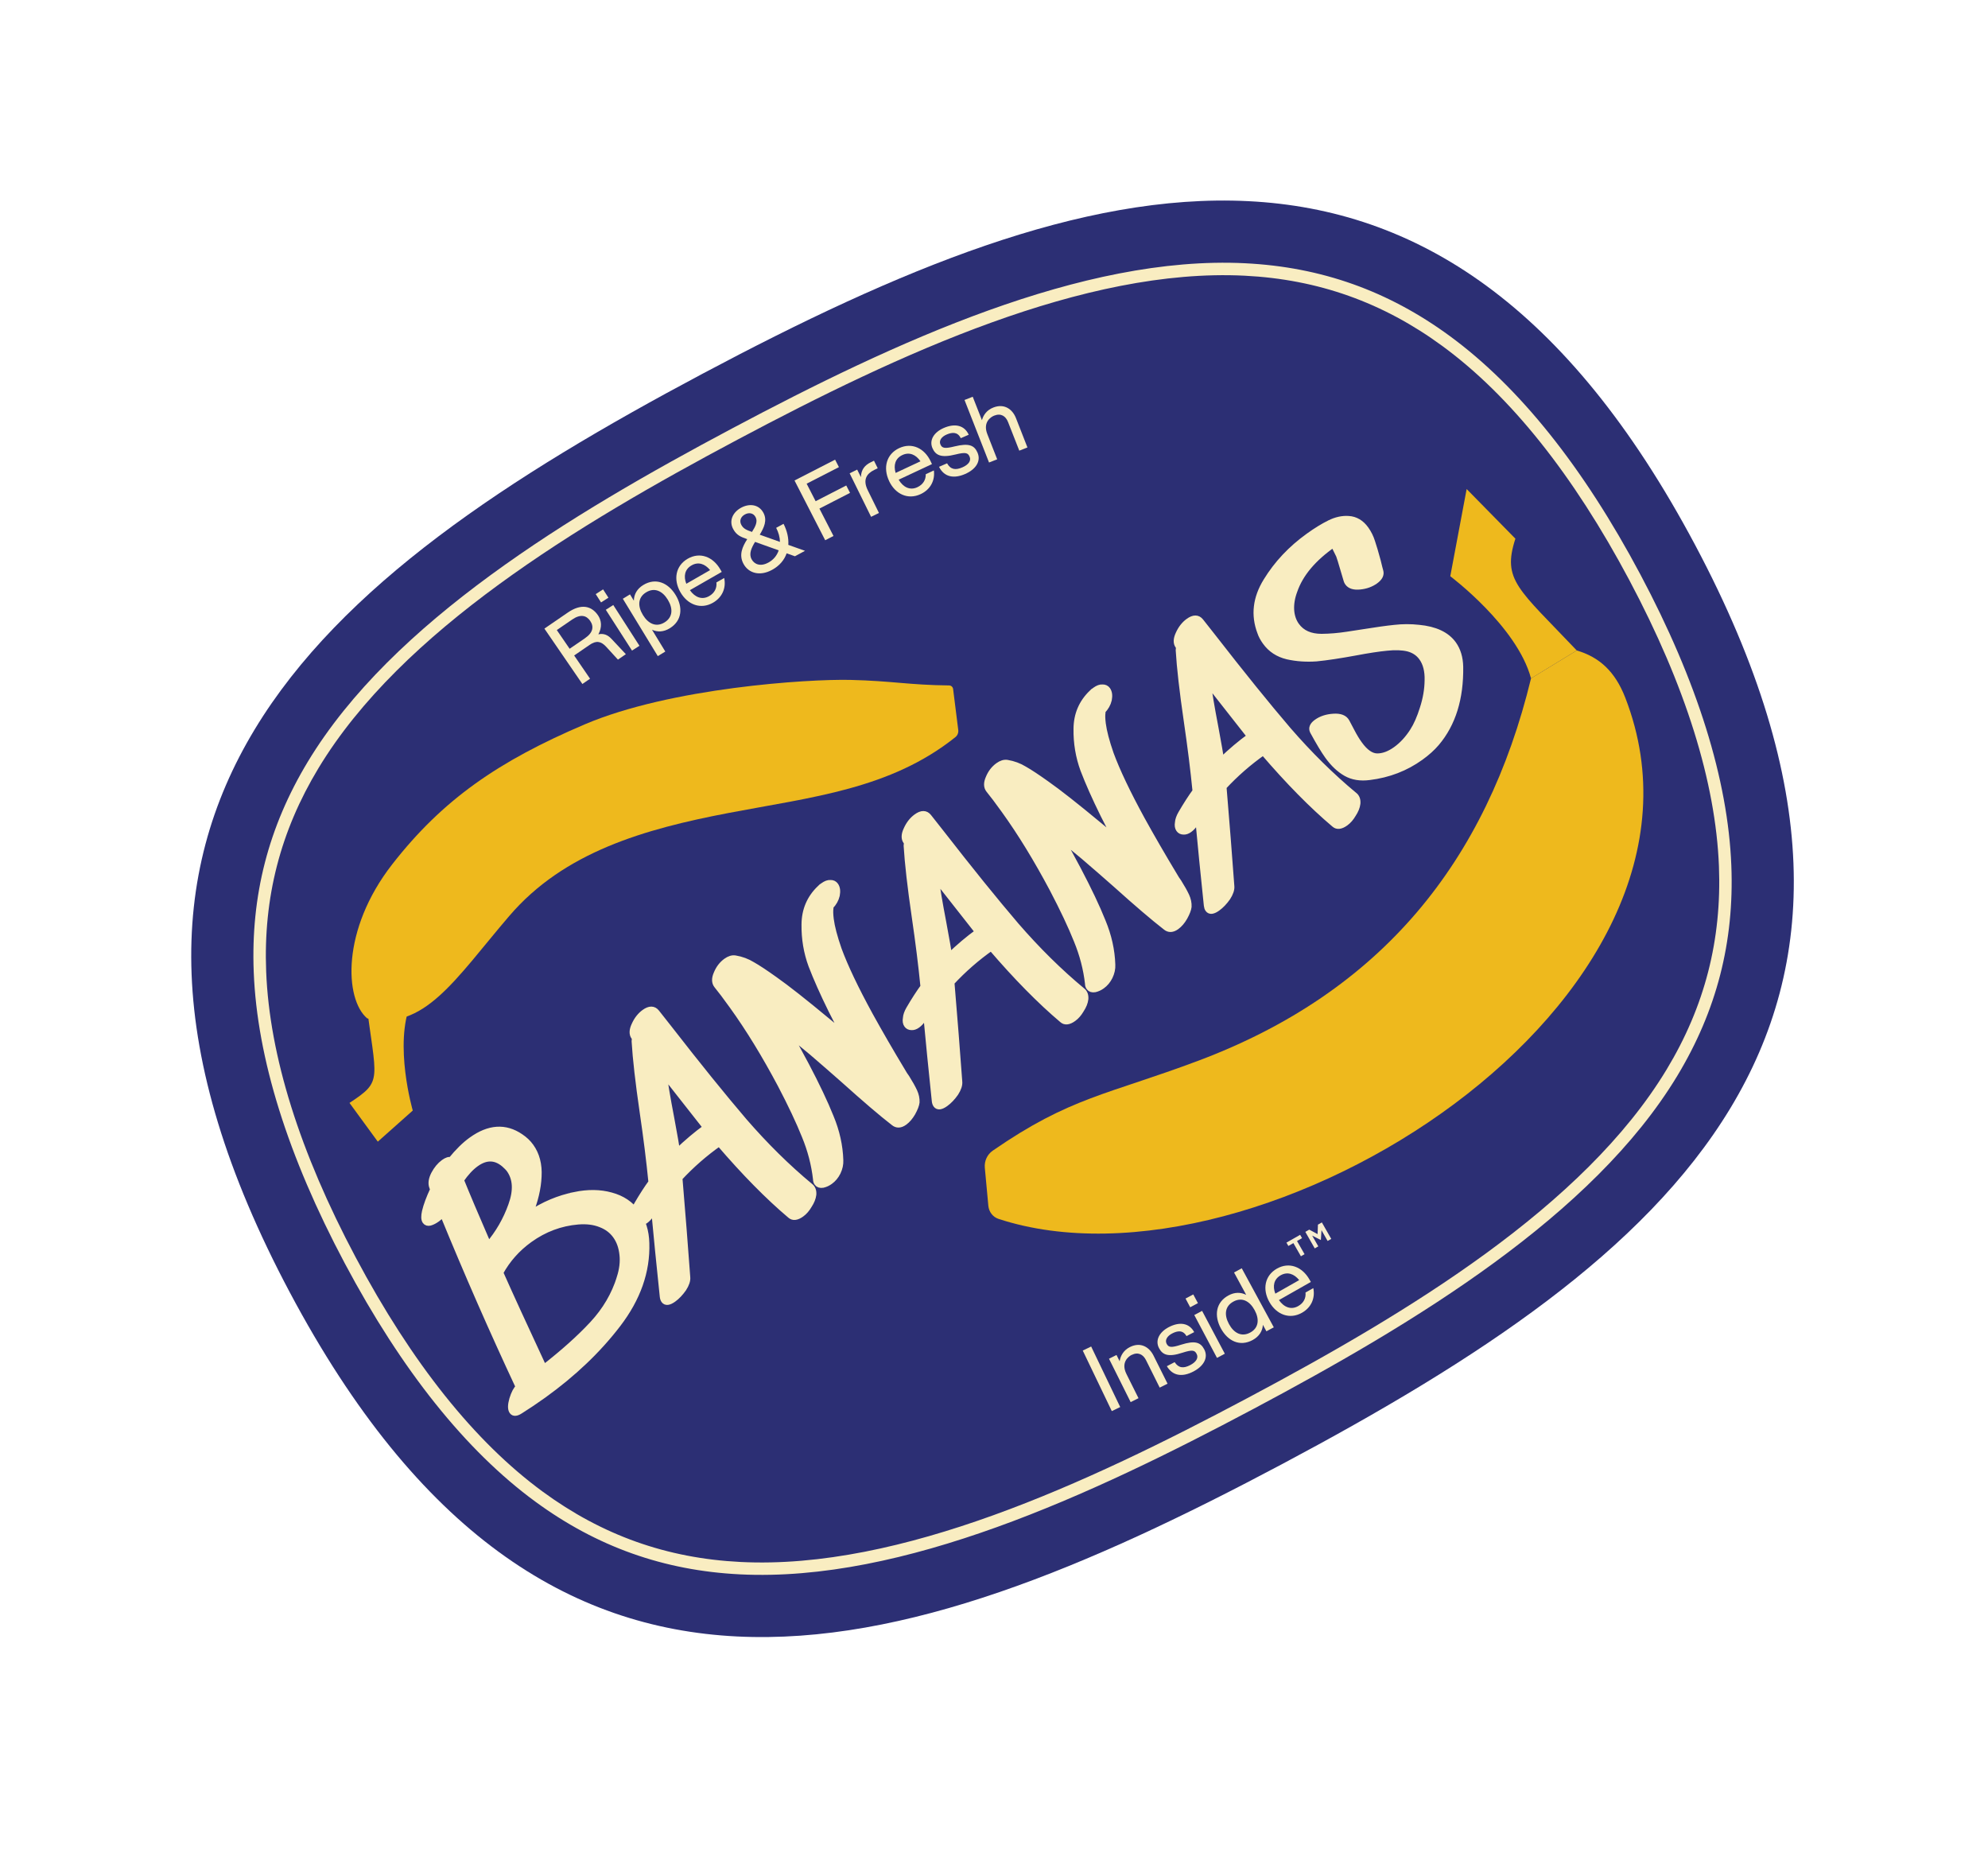 <svg width="157" height="146" viewBox="0 0 157 146" fill="none" xmlns="http://www.w3.org/2000/svg">
<g clip-path="url(#clip0_2246_2365)" filter="url(#filter0_d_2246_2365)">
<path d="M133.878 43.049C154.126 81.132 131.923 99.308 101.273 115.605C70.624 131.901 43.139 140.145 22.89 102.062C2.641 63.98 24.844 45.803 55.494 29.506C86.144 13.21 113.629 4.966 133.878 43.049Z" fill="#2C2F74"/>
<path d="M58.261 34.709C70.961 27.956 85.65 21.139 98.293 21.771C104.1 22.062 109.212 23.879 113.916 27.328C119.278 31.259 124.244 37.48 128.677 45.817C133.109 54.154 135.488 61.749 135.751 68.394C135.98 74.222 134.628 79.476 131.621 84.453C125.076 95.288 111.21 103.653 98.51 110.406C85.809 117.159 71.121 123.977 58.478 123.344C52.668 123.055 47.558 121.237 42.855 117.787C37.492 113.857 32.527 107.635 28.094 99.298C23.661 90.961 21.283 83.367 21.02 76.722C20.79 70.893 22.141 65.643 25.149 60.662C31.695 49.827 45.56 41.462 58.261 34.709ZM57.8 33.842C44.982 40.657 30.976 49.114 24.308 60.153C21.198 65.302 19.801 70.733 20.038 76.757C20.304 83.55 22.722 91.288 27.226 99.757C31.729 108.226 36.791 114.558 42.274 118.577C47.136 122.142 52.421 124.023 58.428 124.322C71.308 124.967 86.148 118.086 98.968 111.269C111.788 104.453 125.792 95.997 132.46 84.958C135.57 79.809 136.967 74.379 136.73 68.354C136.464 61.561 134.046 53.823 129.542 45.354C125.039 36.885 119.977 30.553 114.494 26.534C109.632 22.969 104.347 21.088 98.341 20.789C85.46 20.144 70.62 27.026 57.8 33.842Z" fill="#F9EDC1"/>
<path d="M85.509 106.65L86.173 106.33L88.467 111.111L87.803 111.43L85.509 106.65Z" fill="#F9EDC1"/>
<path d="M89.368 106.993C89.111 107.122 88.505 107.588 88.959 108.499L89.912 110.411L89.292 110.721L87.582 107.295L88.175 106.999L88.422 107.494C88.492 107.056 88.729 106.624 89.237 106.371C90.088 105.946 90.764 106.382 91.095 107.04L92.206 109.266L91.586 109.576L90.506 107.409C90.279 106.954 89.883 106.739 89.369 106.996L89.368 106.993Z" fill="#F9EDC1"/>
<path d="M92.151 107.884L92.766 107.565C93.08 108.041 93.468 108.07 93.992 107.8C94.469 107.552 94.665 107.225 94.505 106.919C94.355 106.631 94.194 106.559 93.382 106.82C92.256 107.191 91.81 106.992 91.528 106.45C91.216 105.848 91.547 105.194 92.305 104.799C93.187 104.341 93.927 104.487 94.31 105.193L93.702 105.508C93.424 105.022 93.003 105.073 92.566 105.302C92.187 105.498 91.977 105.816 92.134 106.116C92.288 106.41 92.508 106.437 93.276 106.187C94.373 105.84 94.811 105.994 95.104 106.555C95.447 107.216 95.05 107.886 94.246 108.305C93.409 108.739 92.629 108.689 92.151 107.884Z" fill="#F9EDC1"/>
<path d="M94.317 103.844L94.934 103.515L96.728 106.899L96.11 107.228L94.317 103.844ZM93.627 102.542L94.238 102.217L94.605 102.906L93.994 103.231L93.627 102.542Z" fill="#F9EDC1"/>
<path d="M100.013 105.129L99.736 104.618C99.704 105.113 99.439 105.54 98.928 105.818C97.925 106.362 96.967 105.91 96.418 104.9C95.87 103.89 96.013 102.841 97.017 102.296C97.515 102.025 97.991 102.037 98.416 102.25L97.457 100.483L98.066 100.153L100.596 104.814L100.013 105.129ZM98.736 105.227C99.416 104.858 99.469 104.168 99.082 103.456C98.695 102.744 98.087 102.411 97.408 102.781C96.722 103.154 96.669 103.844 97.056 104.555C97.442 105.267 98.05 105.6 98.736 105.227Z" fill="#F9EDC1"/>
<path d="M100.25 102.819C99.682 101.819 99.875 100.729 100.842 100.179C101.804 99.634 102.836 100.022 103.413 101.039L103.523 101.231L101.001 102.664C101.401 103.233 101.96 103.458 102.524 103.138C102.948 102.899 103.148 102.507 103.101 102.067L103.716 101.718C103.878 102.499 103.565 103.244 102.821 103.665C101.853 104.213 100.817 103.818 100.251 102.821L100.25 102.819ZM102.602 101.087C102.199 100.586 101.672 100.405 101.139 100.705C100.601 101.011 100.488 101.557 100.717 102.156L102.599 101.088L102.602 101.087Z" fill="#F9EDC1"/>
<path d="M120.911 53.569C117.402 68.051 109.083 78.333 94.659 83.753C87.456 86.459 84.527 86.626 78.4 90.865C77.963 91.167 77.727 91.685 77.775 92.215L78.053 95.215C78.097 95.692 78.405 96.104 78.861 96.254C99.572 103.023 137.606 79.002 128.358 55.104C127.549 53.012 126.297 51.887 124.522 51.366L120.909 53.571L120.911 53.569Z" fill="#EEB91D"/>
<path d="M115.827 38.618L114.534 45.504C114.534 45.504 119.813 49.457 120.91 53.57L124.523 51.365C119.897 46.487 118.613 45.813 119.677 42.538L115.827 38.618Z" fill="#EEB91D"/>
<path d="M40.224 72.327C44.542 67.281 50.872 65.469 57.56 64.194C64.132 62.941 70.32 62.311 75.45 58.21C75.62 58.075 75.704 57.858 75.677 57.644L75.27 54.405C75.249 54.246 75.115 54.129 74.955 54.127C71.805 54.095 70.432 53.768 67.165 53.69C63.803 53.611 52.964 54.311 46.187 57.197C39.411 60.083 34.982 63.107 30.969 68.261C26.954 73.413 27.206 78.901 29 80.419C33.5 81.452 35.902 77.372 40.222 72.328L40.224 72.327Z" fill="#EEB91D"/>
<path d="M29.838 90.151L32.598 87.696C32.598 87.696 31.076 82.463 32.456 79.202L28.884 78.86C29.706 85.399 30.276 85.327 27.601 87.094L29.836 90.152L29.838 90.151Z" fill="#EEB91D"/>
<path d="M48.953 100.892C49.158 100.249 49.23 99.641 49.166 99.077C49.106 98.489 48.929 97.988 48.63 97.571C48.341 97.169 47.946 96.87 47.442 96.676C46.932 96.469 46.332 96.393 45.645 96.45C44.259 96.567 42.986 97.044 41.827 97.877C40.843 98.583 40.068 99.457 39.497 100.497C40.236 102.165 41.379 104.658 42.925 107.979L42.953 108.017C44.519 106.795 45.803 105.642 46.805 104.562C47.818 103.47 48.534 102.249 48.956 100.893L48.953 100.892ZM39.96 92.049C39.221 91.338 38.428 91.286 37.584 91.894C37.181 92.183 36.781 92.613 36.389 93.183C36.856 94.338 37.581 96.052 38.568 98.325C39.366 97.389 39.971 96.342 40.382 95.186C40.806 94.021 40.756 93.074 40.23 92.342C40.185 92.279 40.094 92.18 39.962 92.047L39.96 92.049ZM45.386 94.372C46.432 94.155 47.387 94.167 48.249 94.407C49.123 94.64 49.805 95.095 50.292 95.776C50.763 96.432 51.011 97.228 51.035 98.167C51.105 100.39 50.354 102.524 48.787 104.57C47.231 106.607 45.274 108.47 42.919 110.165C42.289 110.616 41.676 111.028 41.084 111.399C40.785 111.594 40.576 111.611 40.459 111.448C40.332 111.271 40.334 110.955 40.465 110.496C40.607 110.031 40.777 109.708 40.973 109.528C38.898 105.096 36.897 100.534 34.974 95.84C34.849 95.987 34.699 96.122 34.524 96.249C34.324 96.394 34.136 96.491 33.959 96.541C33.797 96.58 33.675 96.544 33.595 96.431C33.496 96.292 33.488 96.041 33.569 95.675C33.682 95.192 33.899 94.607 34.223 93.915C34.195 93.877 34.168 93.811 34.138 93.718C34.038 93.446 34.087 93.114 34.283 92.726C34.494 92.327 34.75 92.019 35.051 91.8C35.291 91.629 35.479 91.57 35.614 91.626C36.172 90.938 36.714 90.405 37.244 90.026C38.618 89.039 39.904 88.953 41.105 89.772C41.436 89.993 41.705 90.248 41.912 90.538C42.373 91.18 42.578 91.969 42.526 92.906C42.486 93.834 42.252 94.823 41.823 95.877C42.945 95.127 44.133 94.626 45.388 94.376L45.386 94.372ZM53.463 90.972C54.255 90.212 55.023 89.565 55.765 89.031L52.411 84.764C52.498 85.524 52.696 86.701 53.002 88.295C53.258 89.661 53.41 90.553 53.463 90.972ZM63.979 93.675C64.166 93.829 64.246 94.048 64.223 94.333C64.19 94.606 64.075 94.887 63.885 95.177C63.713 95.471 63.516 95.701 63.29 95.863C62.924 96.127 62.634 96.162 62.422 95.972C60.673 94.496 58.8 92.595 56.802 90.265C55.658 91.068 54.608 91.985 53.649 93.017C53.886 95.847 54.093 98.459 54.267 100.858C54.294 101.105 54.196 101.408 53.968 101.759C53.722 102.107 53.46 102.383 53.183 102.583C52.831 102.837 52.587 102.869 52.45 102.68C52.396 102.604 52.363 102.505 52.35 102.381C52.088 99.892 51.862 97.61 51.669 95.532L51.43 95.877C51.283 96.097 51.128 96.265 50.963 96.384C50.8 96.501 50.644 96.553 50.502 96.543C50.347 96.539 50.228 96.482 50.147 96.367C50.057 96.24 50.029 96.071 50.065 95.852C50.078 95.63 50.165 95.39 50.316 95.126C50.719 94.436 51.099 93.848 51.455 93.361C51.292 91.701 51.062 89.85 50.762 87.812C50.421 85.477 50.209 83.613 50.126 82.222C50.126 82.144 50.141 82.058 50.169 81.963L50.081 81.882C49.918 81.654 49.929 81.34 50.119 80.939C50.31 80.514 50.571 80.184 50.897 79.949C51.299 79.66 51.617 79.661 51.848 79.955L52.815 81.182C55.112 84.137 57.094 86.589 58.764 88.543C60.438 90.473 62.175 92.187 63.977 93.682L63.979 93.675ZM64.763 70.152C64.816 70.096 64.9 70.023 65.013 69.944C65.227 69.791 65.417 69.721 65.581 69.736C65.748 69.731 65.877 69.79 65.969 69.917C66.106 70.105 66.14 70.368 66.074 70.7C66 71.021 65.835 71.311 65.583 71.57L65.576 71.719C65.544 71.914 65.553 72.204 65.6 72.59C65.678 73.202 65.887 73.998 66.227 74.977C66.727 76.337 67.549 78.066 68.697 80.167C69.453 81.536 70.322 83.04 71.311 84.68C71.363 84.778 71.455 84.92 71.592 85.109C71.857 85.53 72.058 85.893 72.199 86.193C72.33 86.482 72.388 86.763 72.377 87.041C72.354 87.248 72.249 87.526 72.058 87.873C71.871 88.197 71.659 88.446 71.419 88.618C71.103 88.845 70.825 88.854 70.581 88.647C69.632 87.914 68.322 86.792 66.644 85.285C66.381 85.052 65.994 84.71 65.476 84.26C64.961 83.808 64.508 83.417 64.118 83.085L62.208 81.507C62.704 82.355 63.184 83.223 63.65 84.11C64.49 85.704 65.139 87.072 65.596 88.214C66.068 89.347 66.32 90.484 66.355 91.623C66.369 91.937 66.301 92.254 66.148 92.572C65.998 92.871 65.8 93.11 65.546 93.292C65.37 93.42 65.184 93.505 64.986 93.551C64.782 93.585 64.632 93.539 64.542 93.412C64.479 93.324 64.451 93.23 64.454 93.131C64.323 91.963 64.026 90.82 63.564 89.7C63.107 88.558 62.467 87.203 61.645 85.635C60.402 83.298 59.137 81.227 57.84 79.427C57.316 78.697 56.909 78.157 56.621 77.809C56.438 77.579 56.433 77.267 56.608 76.874C56.776 76.468 57.023 76.147 57.349 75.91C57.601 75.729 57.835 75.657 58.053 75.691C58.553 75.773 59.008 75.943 59.421 76.198C59.838 76.433 60.421 76.818 61.166 77.35C62.134 78.031 63.517 79.12 65.318 80.615C65.633 80.867 66.091 81.252 66.696 81.773C66.465 81.345 66.123 80.685 65.671 79.788C65.003 78.433 64.475 77.246 64.085 76.226C63.708 75.198 63.529 74.123 63.544 73.002C63.551 71.87 63.958 70.919 64.761 70.15L64.763 70.152ZM74.949 75.53C75.74 74.77 76.508 74.123 77.251 73.589L73.897 69.322C73.984 70.082 74.182 71.258 74.487 72.853C74.743 74.216 74.896 75.111 74.949 75.53ZM85.463 78.234C85.65 78.388 85.73 78.607 85.706 78.892C85.674 79.165 85.559 79.446 85.368 79.736C85.197 80.03 84.999 80.26 84.772 80.423C84.406 80.687 84.116 80.722 83.903 80.532C82.154 79.056 80.281 77.155 78.283 74.825C77.141 75.627 76.089 76.545 75.131 77.577C75.368 80.407 75.575 83.019 75.749 85.418C75.775 85.665 75.677 85.968 75.452 86.318C75.206 86.666 74.944 86.942 74.666 87.142C74.315 87.396 74.071 87.428 73.934 87.239C73.879 87.163 73.846 87.064 73.833 86.94C73.572 84.451 73.346 82.169 73.153 80.091L72.914 80.436C72.766 80.656 72.611 80.824 72.446 80.943C72.284 81.06 72.128 81.112 71.986 81.101C71.831 81.098 71.712 81.041 71.631 80.926C71.539 80.8 71.511 80.628 71.549 80.411C71.562 80.189 71.648 79.949 71.8 79.685C72.203 78.995 72.583 78.407 72.939 77.92C72.776 76.26 72.545 74.409 72.246 72.371C71.905 70.036 71.693 68.172 71.609 66.781C71.61 66.703 71.625 66.617 71.652 66.522L71.565 66.441C71.402 66.213 71.413 65.899 71.603 65.498C71.794 65.073 72.055 64.743 72.383 64.507C72.785 64.218 73.103 64.219 73.334 64.513L74.301 65.74C76.598 68.695 78.58 71.147 80.25 73.101C81.924 75.03 83.661 76.745 85.463 78.24L85.463 78.234ZM86.246 54.711C86.299 54.653 86.384 54.583 86.497 54.503C86.711 54.35 86.901 54.28 87.065 54.295C87.232 54.29 87.361 54.349 87.453 54.475C87.589 54.664 87.623 54.927 87.558 55.259C87.484 55.58 87.319 55.87 87.067 56.129L87.06 56.278C87.027 56.473 87.037 56.763 87.084 57.149C87.162 57.761 87.371 58.557 87.71 59.536C88.211 60.896 89.033 62.625 90.181 64.726C90.937 66.095 91.806 67.599 92.795 69.239C92.847 69.337 92.939 69.479 93.076 69.668C93.341 70.089 93.542 70.452 93.683 70.752C93.814 71.041 93.872 71.322 93.86 71.598C93.837 71.805 93.731 72.083 93.54 72.43C93.354 72.754 93.142 73.003 92.902 73.175C92.586 73.401 92.307 73.411 92.064 73.204C91.117 72.469 89.804 71.349 88.127 69.841C87.864 69.609 87.476 69.267 86.959 68.816C86.443 68.365 85.991 67.974 85.6 67.642L83.69 66.064C84.186 66.912 84.667 67.78 85.131 68.668C85.97 70.262 86.62 71.63 87.076 72.772C87.545 73.904 87.8 75.042 87.835 76.18C87.852 76.494 87.782 76.812 87.628 77.13C87.481 77.428 87.28 77.668 87.027 77.85C86.85 77.978 86.664 78.063 86.467 78.109C86.262 78.143 86.113 78.097 86.023 77.97C85.959 77.882 85.931 77.788 85.934 77.689C85.803 76.521 85.506 75.378 85.044 74.258C84.588 73.116 83.947 71.761 83.125 70.193C81.882 67.856 80.617 65.785 79.321 63.985C78.796 63.255 78.39 62.715 78.102 62.367C77.918 62.137 77.914 61.825 78.088 61.432C78.256 61.026 78.503 60.705 78.83 60.468C79.081 60.287 79.315 60.215 79.534 60.249C80.033 60.331 80.488 60.501 80.902 60.756C81.318 60.991 81.901 61.376 82.646 61.908C83.614 62.589 84.997 63.678 86.798 65.173C87.113 65.425 87.572 65.812 88.176 66.331C87.946 65.903 87.603 65.243 87.151 64.346C86.483 62.991 85.955 61.804 85.566 60.784C85.189 59.756 85.009 58.681 85.025 57.56C85.032 56.428 85.438 55.477 86.242 54.708L86.246 54.711ZM96.431 60.087C97.223 59.327 97.991 58.679 98.733 58.146L95.38 53.878C95.467 54.638 95.664 55.815 95.97 57.41C96.226 58.775 96.378 59.668 96.431 60.087ZM106.948 62.792C107.136 62.946 107.216 63.164 107.192 63.45C107.16 63.723 107.045 64.004 106.854 64.294C106.683 64.588 106.485 64.818 106.258 64.981C105.892 65.245 105.602 65.28 105.389 65.089C103.64 63.614 101.767 61.713 99.769 59.383C98.625 60.186 97.575 61.103 96.617 62.135C96.853 64.965 97.061 67.577 97.235 69.976C97.261 70.223 97.163 70.526 96.936 70.877C96.69 71.225 96.427 71.501 96.15 71.701C95.799 71.955 95.554 71.987 95.418 71.798C95.363 71.722 95.33 71.623 95.317 71.499C95.056 69.01 94.829 66.728 94.637 64.65L94.397 64.995C94.25 65.215 94.095 65.383 93.93 65.502C93.767 65.619 93.611 65.671 93.469 65.66C93.314 65.657 93.196 65.6 93.115 65.485C93.025 65.357 92.995 65.187 93.033 64.969C93.047 64.751 93.132 64.508 93.286 64.243C93.689 63.553 94.069 62.964 94.424 62.478C94.262 60.818 94.031 58.967 93.732 56.929C93.391 54.594 93.178 52.73 93.095 51.339C93.096 51.261 93.111 51.175 93.138 51.08L93.051 50.999C92.888 50.771 92.899 50.457 93.088 50.055C93.28 49.631 93.541 49.3 93.867 49.066C94.269 48.777 94.586 48.778 94.817 49.07L95.783 50.297C98.08 53.252 100.064 55.706 101.733 57.658C103.406 59.587 105.144 61.302 106.945 62.797L106.948 62.792ZM112.043 49.584C113.335 49.706 114.243 50.133 114.769 50.862C115.113 51.341 115.294 51.937 115.31 52.652C115.347 55.149 114.723 57.154 113.442 58.667C113.11 59.057 112.693 59.435 112.19 59.797C111.006 60.649 109.66 61.167 108.149 61.353C107.434 61.447 106.817 61.347 106.297 61.05C105.778 60.754 105.302 60.303 104.868 59.7C104.559 59.272 104.167 58.618 103.688 57.738C103.571 57.497 103.672 57.263 103.986 57.038C104.338 56.784 104.78 56.638 105.307 56.605C105.836 56.569 106.18 56.703 106.342 57.008C106.401 57.119 106.534 57.368 106.738 57.757C106.932 58.133 107.132 58.468 107.342 58.757C107.813 59.413 108.287 59.739 108.766 59.741C109.244 59.742 109.734 59.559 110.239 59.196C110.744 58.833 111.189 58.352 111.577 57.748C111.876 57.286 112.14 56.684 112.372 55.944C112.615 55.194 112.744 54.453 112.752 53.72C112.772 52.978 112.621 52.38 112.294 51.928C112.03 51.562 111.665 51.32 111.197 51.199C110.737 51.09 110.178 51.07 109.523 51.141C108.88 51.202 108.052 51.328 107.044 51.519C105.795 51.749 104.768 51.903 103.967 51.982C103.167 52.04 102.404 51.987 101.675 51.824C100.936 51.647 100.36 51.269 99.944 50.69C99.752 50.424 99.616 50.169 99.535 49.922C99.023 48.571 99.182 47.224 100.014 45.881C100.849 44.517 101.959 43.337 103.346 42.341C103.951 41.905 104.507 41.565 105.016 41.314C105.524 41.063 106.018 40.956 106.503 40.99C107.043 41.023 107.495 41.291 107.857 41.794C108.073 42.096 108.242 42.435 108.358 42.81C108.479 43.162 108.624 43.661 108.797 44.3C108.903 44.739 108.97 45.006 109.001 45.101C109.08 45.37 108.949 45.626 108.609 45.871C108.269 46.115 107.868 46.26 107.403 46.306C106.939 46.353 106.623 46.257 106.449 46.018C106.405 45.956 106.375 45.899 106.362 45.854L106.06 44.837C105.933 44.394 105.831 44.067 105.755 43.855L105.316 42.967C103.71 44.083 102.674 45.314 102.212 46.661C102.015 47.186 101.932 47.694 101.961 48.188C101.995 48.659 102.133 49.067 102.378 49.406C102.804 49.998 103.466 50.296 104.367 50.298C105.012 50.292 105.689 50.237 106.396 50.128C107.116 50.013 107.556 49.946 107.712 49.926C108.706 49.765 109.513 49.653 110.136 49.589C110.77 49.516 111.411 49.514 112.055 49.586L112.043 49.584Z" fill="#F9EDC1" stroke="#F9EDC1" stroke-width="0.491" stroke-miterlimit="10"/>
<path d="M102.827 97.772L102.431 97.999L103.026 99.04L102.738 99.204L102.143 98.164L101.747 98.391L101.595 98.127L102.677 97.51L102.829 97.774L102.827 97.772ZM105.134 97.833L104.848 97.996L104.363 97.145L104.315 97.913L104.306 97.917L103.629 97.574L104.112 98.421L103.831 98.582L103.086 97.276L103.396 97.1L104.055 97.456L104.082 96.707L104.392 96.531L105.137 97.837L105.134 97.833Z" fill="#F8EED0"/>
<path d="M42.998 49.636L44.844 48.37C45.889 47.654 46.705 47.828 47.225 48.587C47.509 49 47.557 49.539 47.255 50.092C47.67 49.993 48.014 50.144 48.304 50.463L49.426 51.659L48.801 52.089L47.872 51.073C47.45 50.614 47.07 50.579 46.576 50.917L45.343 51.762L46.599 53.596L45.993 54.013L42.993 49.638L42.998 49.636ZM46.2 50.397C46.838 49.96 46.92 49.483 46.609 49.028C46.3 48.578 45.826 48.485 45.188 48.922L43.973 49.754L44.986 51.231L46.201 50.399L46.2 50.397Z" fill="#F9EDC1"/>
<path d="M47.046 46.915L47.628 46.541L48.05 47.198L47.467 47.572L47.046 46.915ZM47.843 48.153L48.432 47.776L50.501 50.997L49.912 51.374L47.843 48.153Z" fill="#F9EDC1"/>
<path d="M49.754 46.936L50.058 47.434C50.066 46.937 50.306 46.498 50.803 46.195C51.778 45.602 52.757 46.004 53.356 46.984C53.955 47.965 53.866 49.021 52.889 49.616C52.404 49.912 51.93 49.925 51.494 49.732L52.541 51.45L51.949 51.812L49.188 47.282L49.754 46.936ZM52.478 49.15C53.143 48.744 53.162 48.053 52.74 47.359C52.32 46.668 51.695 46.366 51.028 46.774C50.367 47.178 50.35 47.868 50.772 48.562C51.193 49.255 51.817 49.555 52.478 49.15Z" fill="#F9EDC1"/>
<path d="M53.734 46.764C53.162 45.767 53.349 44.675 54.313 44.12C55.271 43.569 56.307 43.953 56.889 44.97L56.999 45.161L54.483 46.605C54.885 47.172 55.445 47.395 56.007 47.071C56.429 46.83 56.628 46.435 56.578 45.994L57.192 45.643C57.358 46.422 57.049 47.168 56.308 47.595C55.343 48.149 54.304 47.759 53.734 46.764ZM56.079 45.02C55.675 44.522 55.145 44.34 54.615 44.647C54.078 44.954 53.969 45.502 54.2 46.099L56.079 45.02Z" fill="#F9EDC1"/>
<path d="M58.717 44.526C58.332 43.813 58.635 43.165 59.012 42.576C58.505 42.397 58.168 42.271 57.903 41.778C57.536 41.097 57.903 40.429 58.533 40.091C59.168 39.748 59.922 39.812 60.289 40.492C60.608 41.082 60.343 41.659 60 42.223L61.596 42.792C61.591 42.428 61.486 42.047 61.297 41.681L61.88 41.365C62.168 41.929 62.29 42.498 62.257 43.027L63.575 43.497L62.778 43.927L62.125 43.693C61.937 44.229 61.556 44.684 60.967 45.004C59.989 45.532 59.108 45.252 58.717 44.526ZM60.667 44.434C61.082 44.211 61.359 43.869 61.497 43.459L59.63 42.792C59.339 43.275 59.124 43.734 59.36 44.167C59.573 44.563 60.057 44.762 60.666 44.432L60.667 44.434ZM59.388 42.003C59.664 41.57 59.858 41.181 59.669 40.831C59.496 40.505 59.147 40.452 58.83 40.623C58.511 40.793 58.369 41.116 58.542 41.441C58.708 41.753 58.956 41.855 59.389 42.005L59.388 42.003Z" fill="#F9EDC1"/>
<path d="M62.746 37.943L65.951 36.298L66.253 36.888L63.704 38.196L64.414 39.579L66.832 38.337L67.131 38.921L64.713 40.162L65.824 42.324L65.169 42.661L62.746 37.943Z" fill="#F9EDC1"/>
<path d="M67.1 37.377L67.695 37.083L67.989 37.678C68.009 37.053 68.33 36.72 68.758 36.51L69.022 36.38L69.316 36.975L69.032 37.115C68.451 37.402 68.116 37.871 68.532 38.715L69.415 40.507L68.793 40.812L67.1 37.377Z" fill="#F9EDC1"/>
<path d="M70.211 37.972C69.723 36.93 70.002 35.859 71.01 35.387C72.012 34.918 73.011 35.385 73.507 36.448L73.6 36.649L70.971 37.88C71.325 38.478 71.866 38.747 72.451 38.472C72.891 38.266 73.123 37.89 73.11 37.449L73.752 37.149C73.853 37.941 73.481 38.658 72.708 39.019C71.7 39.492 70.697 39.018 70.21 37.976L70.211 37.972ZM72.693 36.428C72.33 35.897 71.819 35.674 71.265 35.933C70.703 36.195 70.549 36.731 70.731 37.346L72.693 36.428Z" fill="#F9EDC1"/>
<path d="M74.159 36.863L74.794 36.587C75.074 37.083 75.461 37.141 76.001 36.907C76.493 36.693 76.712 36.382 76.574 36.066C76.444 35.768 76.288 35.684 75.463 35.889C74.312 36.178 73.884 35.947 73.639 35.388C73.37 34.766 73.747 34.138 74.531 33.796C75.443 33.4 76.172 33.599 76.504 34.329L75.876 34.602C75.633 34.097 75.209 34.12 74.757 34.315C74.365 34.484 74.134 34.786 74.269 35.098C74.401 35.403 74.619 35.442 75.403 35.248C76.522 34.978 76.948 35.163 77.199 35.745C77.495 36.427 77.05 37.07 76.221 37.43C75.356 37.806 74.579 37.699 74.159 36.863Z" fill="#F9EDC1"/>
<path d="M76.177 31.583L76.82 31.33L77.547 33.182C77.662 32.765 77.938 32.38 78.444 32.182C79.327 31.835 79.966 32.33 80.234 33.016L81.141 35.334L80.497 35.587L79.612 33.333C79.427 32.858 79.052 32.61 78.516 32.82C78.25 32.925 77.603 33.336 77.973 34.282L78.752 36.27L78.108 36.523L76.172 31.586L76.177 31.583Z" fill="#F9EDC1"/>
</g>
<defs>
<filter id="filter0_d_2246_2365" x="-3" y="-3" width="162.767" height="151.111" filterUnits="userSpaceOnUse" color-interpolation-filters="sRGB">
<feFlood flood-opacity="0" result="BackgroundImageFix"/>
<feColorMatrix in="SourceAlpha" type="matrix" values="0 0 0 0 0 0 0 0 0 0 0 0 0 0 0 0 0 0 127 0" result="hardAlpha"/>
<feOffset/>
<feGaussianBlur stdDeviation="1.5"/>
<feComposite in2="hardAlpha" operator="out"/>
<feColorMatrix type="matrix" values="0 0 0 0 0 0 0 0 0 0 0 0 0 0 0 0 0 0 0.4 0"/>
<feBlend mode="normal" in2="BackgroundImageFix" result="effect1_dropShadow_2246_2365"/>
<feBlend mode="normal" in="SourceGraphic" in2="effect1_dropShadow_2246_2365" result="shape"/>
</filter>
<clipPath id="clip0_2246_2365">
<rect width="125.702" height="97.512" fill="white" transform="translate(0 59.013) rotate(-28)"/>
</clipPath>
</defs>
</svg>
